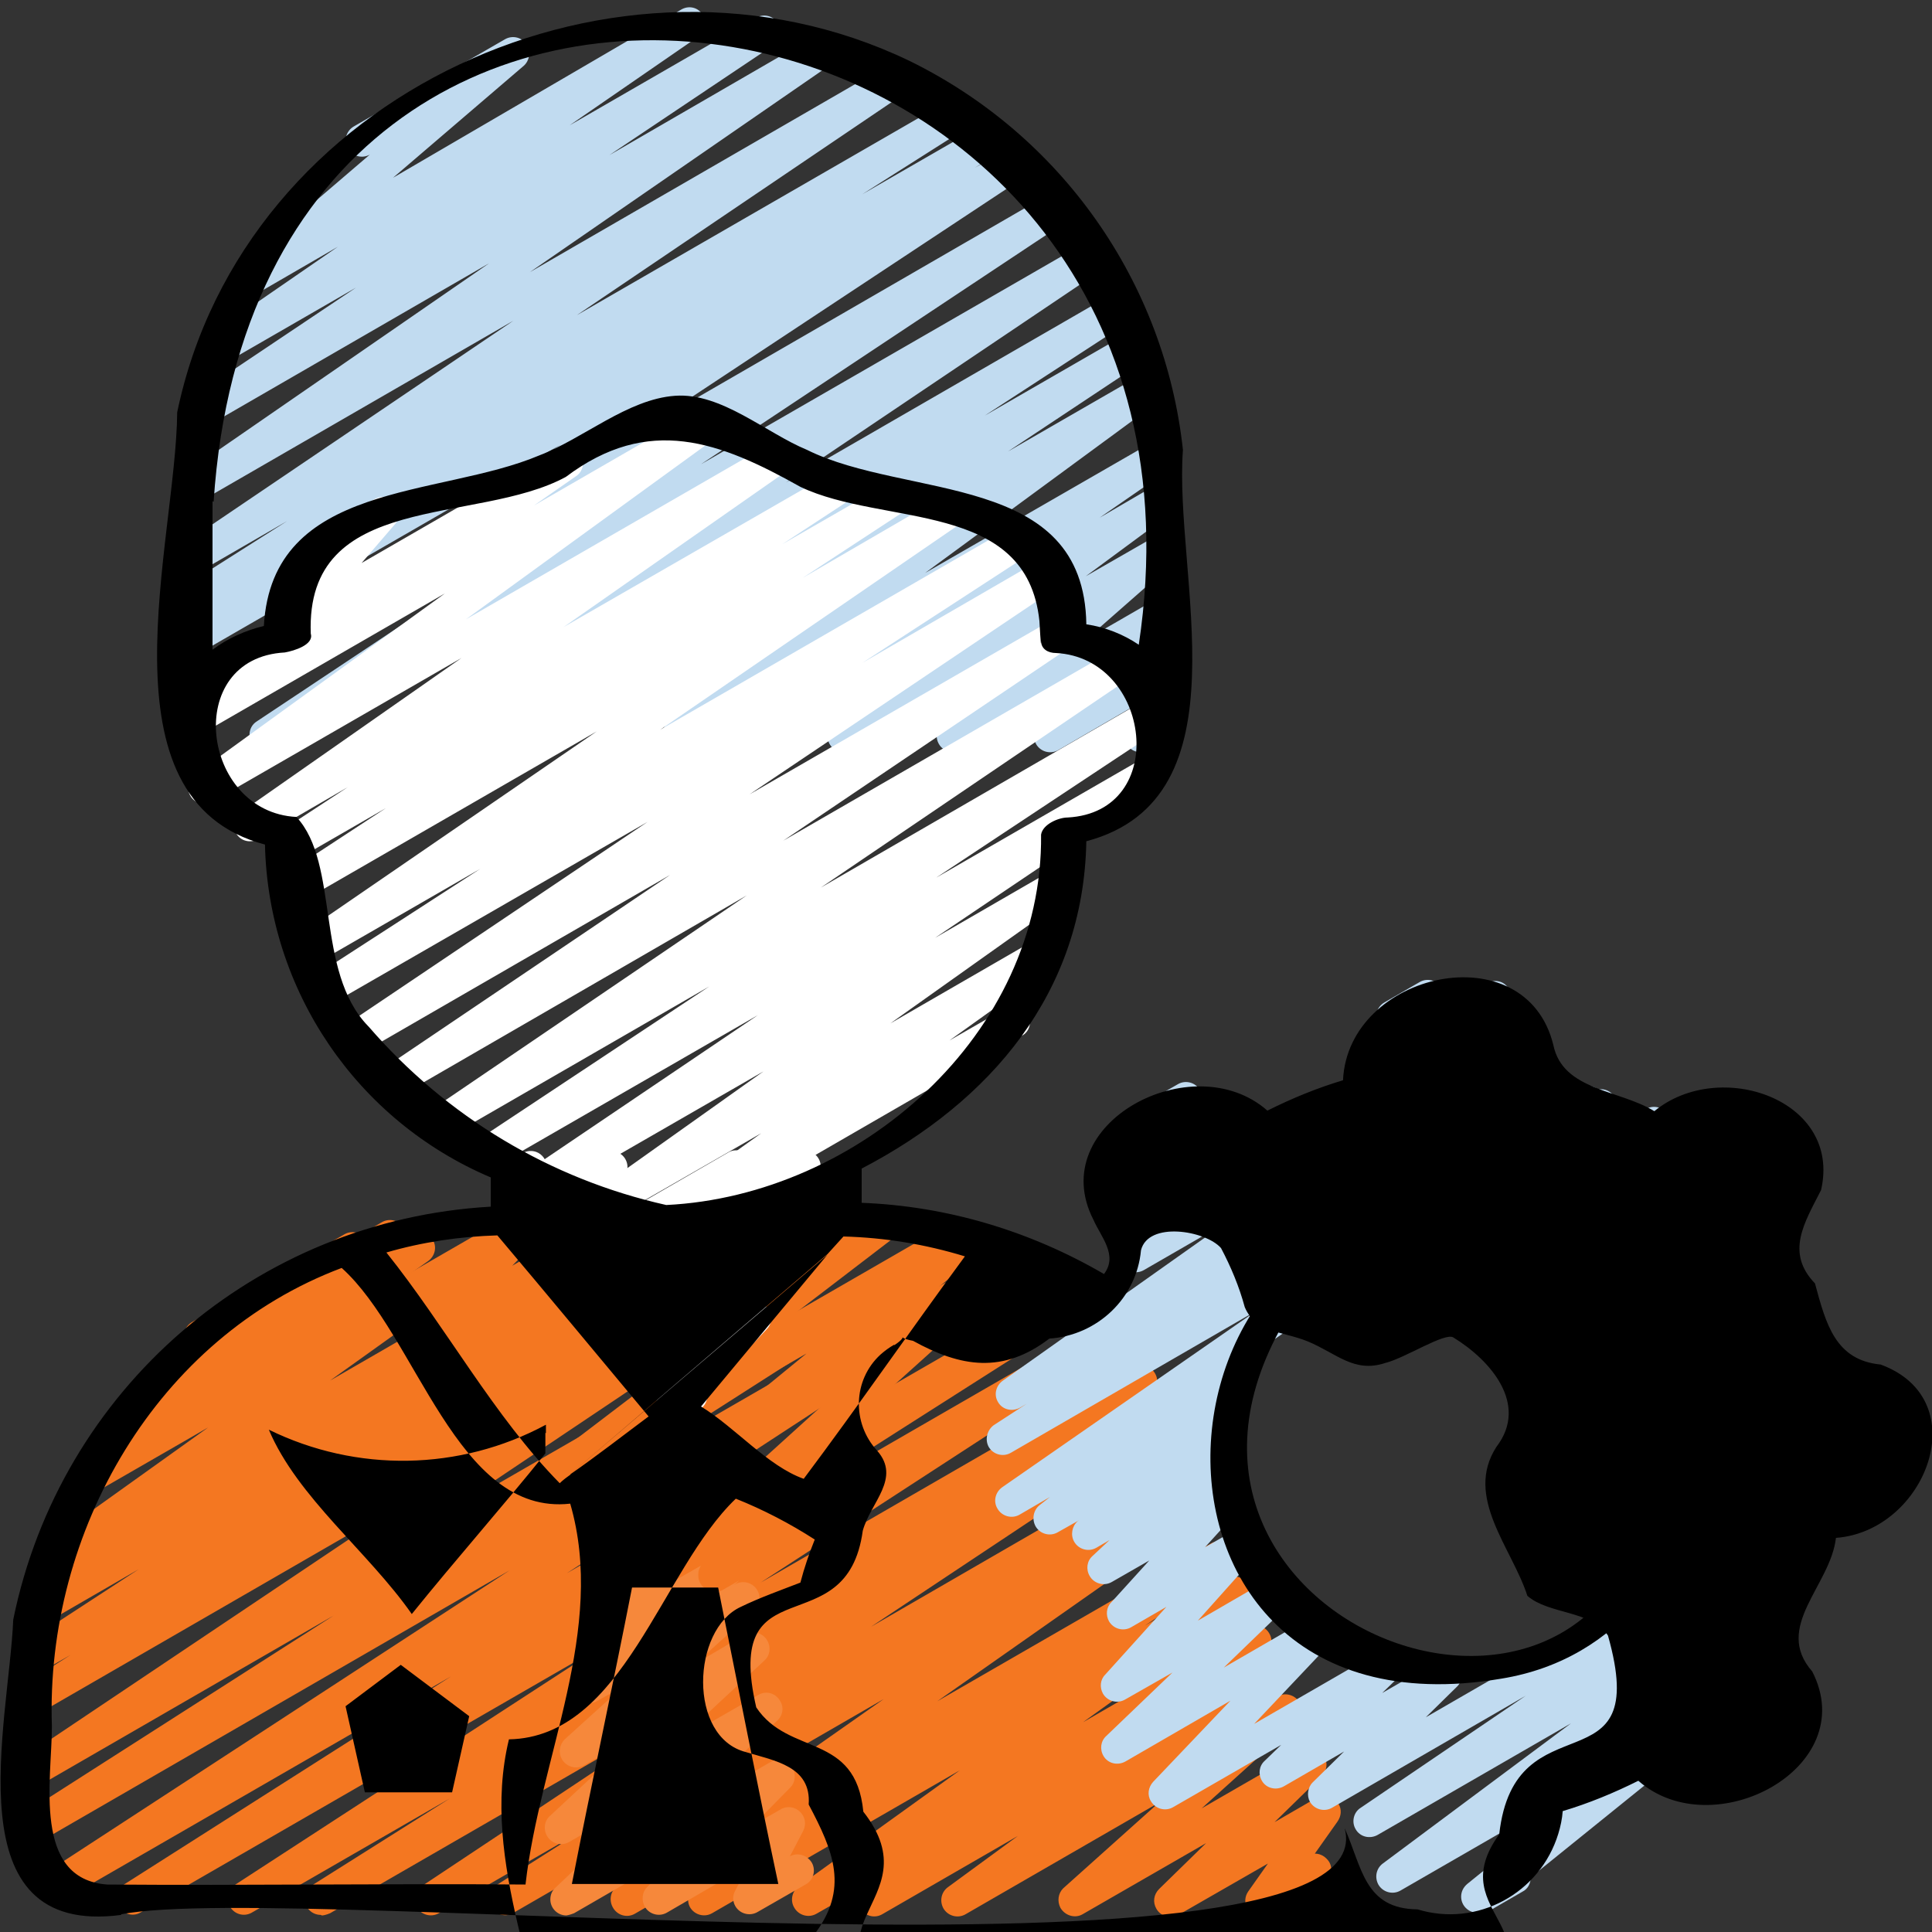 <?xml version="1.0" encoding="UTF-8"?>
<svg id="Layer_1" data-name="Layer 1" xmlns="http://www.w3.org/2000/svg" viewBox="0 0 35 35">
  <rect x="0" y="0" width="35" height="35" fill="#333333" stroke="none"/>
  <defs>
    <style>
      .cls-1 {
        fill: #f47721;
      }

      .cls-1, .cls-2, .cls-3, .cls-4, .cls-5 {
        stroke-width: 0px;
      }

      .cls-3 {
        fill: #f6883b;
      }

      .cls-4 {
        fill: #fff;
      }

      .cls-5 {
        fill: #c1dbf0;
      }
    </style>
  </defs>
  <path class="cls-1" d="m5.81,34.69c-.16,0-.29-.13-.29-.29,0-.1.05-.2.14-.25l2.49-1.57-3.59,2.07c-.14.08-.32.03-.4-.12-.07-.13-.03-.3.09-.38l6.66-4.33-8.37,4.83c-.14.08-.32.02-.4-.12-.07-.13-.03-.3.09-.38l5.94-3.78-7.02,4.05c-.14.08-.32.03-.4-.11-.08-.14-.04-.31.09-.39l8.39-5.47L.68,33.39c-.14.08-.32.04-.4-.1s-.04-.32.1-.4l5.66-3.62-5.35,3.09c-.14.08-.32.03-.4-.11-.07-.13-.04-.3.09-.38l6.89-4.62-6.58,3.8c-.14.08-.32.02-.4-.12-.07-.13-.03-.29.09-.38l.9-.57-.56.32c-.14.08-.32.03-.4-.11-.07-.13-.03-.3.09-.39l2.1-1.37-1.66.96c-.14.08-.32.03-.4-.11-.08-.14-.04-.31.09-.39l.81-.53-.28.16c-.14.08-.32.03-.4-.12-.07-.13-.04-.29.08-.38l3.02-2.16-2.1,1.21c-.14.08-.32.03-.4-.11-.07-.13-.04-.29.08-.38l.85-.59c-.16-.01-.28-.15-.27-.31,0-.09.05-.16.12-.22l1.39-1.03s-.05-.05-.07-.08c-.08-.14-.03-.32.11-.4l2.76-1.59c.14-.08.32-.03.4.11.07.13.04.29-.08.38l-.07.05.95-.55c.14-.08.32-.03.4.11.08.13.04.3-.09.39l-.37.26,1.3-.75c.14-.08.32-.03.4.11.07.13.04.29-.08.38l-3.02,2.16,4.59-2.65c.14-.08.32-.02.4.12.07.13.03.29-.09.38l-.81.53,1.78-1.03c.14-.08.32-.02.4.12.07.13.03.29-.09.38l-2.1,1.37,3.23-1.86c.14-.08.32-.02.4.12.07.13.03.29-.09.38l-.9.57,1.86-1.07c.14-.08.32-.03.4.11.07.13.03.3-.09.38l-6.89,4.62,8.86-5.11c.14-.08.32-.03.4.12.07.13.03.3-.09.38l-5.66,3.62,6.86-3.96c.14-.08.32-.04.4.1.08.14.04.32-.1.4h0l-8.38,5.47,9.29-5.36c.14-.08.32-.03.4.11.08.14.04.31-.1.39l-5.95,3.79,6.22-3.59c.14-.08.32-.03.4.12.07.13.03.3-.09.38l-6.66,4.33,6.75-3.9c.14-.08.32-.03.4.12.07.13.03.3-.1.39l-2.48,1.57,2.46-1.42c.14-.09.32-.04.4.09s.04.32-.09.4l-5.34,3.55,5.43-3.14c.14-.08.32-.03.4.12.07.13.03.3-.09.38l-1.53.98,1.5-.87c.14-.08.32-.03.4.11.07.13.04.3-.08.38l-4.83,3.39,4.96-2.86c.14-.08.32-.03.4.11.07.13.03.3-.09.38l-1.51,1,1.48-.85c.14-.08.32-.03.4.11.08.13.04.3-.08.39l-2.92,2.1,2.98-1.72c.14-.08.32-.03.4.12.07.13.03.29-.09.38l-.12.08.05-.03c.14-.08.32-.03.4.11.07.13.04.29-.08.38l-1.27.93,1.26-.72c.14-.08.32-.02.4.12.06.12.04.26-.05.35l-1.73,1.56,1.82-1.05c.14-.08.32-.03.4.11.07.12.05.26-.05.36l-.85.83.76-.44c.14-.08.32-.03.4.11.06.1.05.22-.02.32l-.41.58c.11,0,.2.06.26.15.08.14.03.32-.11.4l-.97.56c-.14.08-.32.03-.4-.11-.06-.1-.05-.22.01-.31l.36-.51-1.62.93c-.14.08-.32.03-.4-.11-.07-.12-.05-.26.05-.36l.85-.83-2.24,1.29c-.14.08-.32.02-.4-.12-.06-.12-.04-.26.05-.35l1.73-1.55-3.5,2.02c-.14.08-.32.03-.4-.11-.07-.13-.04-.29.08-.38l1.27-.93-2.46,1.42c-.14.08-.32.03-.4-.12-.07-.13-.03-.29.09-.38l.12-.08-1,.57c-.14.08-.32.03-.4-.11-.08-.13-.04-.3.08-.39l2.92-2.1-4.49,2.59c-.14.08-.32.03-.4-.11-.07-.13-.03-.3.09-.38l1.51-1-2.6,1.5c-.14.08-.32.03-.4-.12-.07-.13-.04-.29.08-.38l4.83-3.39-6.72,3.88c-.14.08-.32.02-.4-.12-.07-.13-.03-.3.09-.38l1.54-.98-2.57,1.48c-.14.08-.32.03-.4-.11-.07-.13-.03-.3.09-.38l5.34-3.55-7,4.04s-.09.04-.15.04h0Z"/>
  <path class="cls-3" d="m10.26,34.7c-.16,0-.29-.13-.29-.29,0-.08.03-.16.09-.21l1.83-1.74-1.58.91c-.14.08-.32.03-.4-.11-.07-.12-.05-.27.05-.36l1.58-1.47-.96.55c-.14.08-.32.03-.4-.11-.07-.12-.04-.27.05-.36l1.06-.96-.48.27c-.14.08-.32.03-.4-.11-.07-.12-.04-.28.06-.37l.31-.27c-.16-.02-.28-.17-.26-.33,0-.06.03-.11.07-.15l.47-.57c-.12.02-.23-.04-.29-.14-.08-.14-.03-.32.11-.4l1.27-.73c.14-.08.32-.03.4.11.06.11.05.24-.03.33l-.43.52.93-.53c.14-.08.32-.03.4.11.07.12.04.28-.06.37l-.07.06.03-.02c.14-.08.32-.03.4.11.07.12.04.27-.05.36l-1.06.96.89-.52c.14-.08.32-.03.4.11.07.12.05.27-.05.36l-1.58,1.47,1.46-.84c.14-.09.32-.04.4.1.08.12.05.28-.06.37l-1.83,1.74,1.72-1c.14-.08.32-.03.4.11.06.11.05.26-.04.35l-.67.68.49-.28c.11-.07.26-.05.35.04.1.09.12.23.06.35l-.24.46h0c.14-.08.32-.02.4.12.07.13.03.3-.1.38l-.89.51c-.14.08-.32.03-.4-.11-.05-.09-.05-.19,0-.28l.24-.46-1.48.86c-.14.08-.32.03-.4-.11-.06-.11-.05-.26.04-.35l.67-.68-1.99,1.15s-.1.04-.15.04h0Z"/>
  <path class="cls-1" d="m12.94,28.83c-.16,0-.29-.13-.29-.29,0-.04,0-.08.02-.12l.43-.95-1.92,1.11c-.14.08-.32.04-.4-.1-.07-.12-.05-.28.06-.37l.31-.29-.12.07c-.14.08-.32.03-.4-.11-.06-.1-.05-.23.02-.33l.61-.77c-.16,0-.29-.13-.29-.29,0-.1.06-.2.15-.25l1.11-.64c.14-.08.32-.03.4.11.06.1.05.23-.02.33l-.55.69.95-.55c.14-.09.32-.04.4.1.08.12.05.28-.06.37l-.31.29.55-.32c.14-.08.32-.03.4.11.05.08.05.18.01.27l-.48,1.06c.16.03.27.18.24.34-.02.08-.07.16-.14.2l-.54.31s-.09.04-.15.04h0Z"/>
  <path class="cls-1" d="m9.69,27.29c-.16,0-.29-.13-.29-.29,0-.09.04-.18.12-.23l2.73-2.08-3.05,1.76c-.14.08-.32.03-.4-.11-.08-.13-.04-.3.09-.39l.46-.32-.52.3c-.14.08-.32.03-.4-.11-.07-.13-.04-.29.07-.38l1.1-.85-1.23.71c-.14.08-.32.04-.4-.1-.07-.12-.05-.27.05-.37l1.3-1.25-1.55.89c-.14.08-.32.03-.4-.11-.07-.11-.05-.26.04-.35l.59-.61-.71.41c-.14.08-.32.03-.4-.11-.02-.04-.04-.08-.04-.13l-.05-.69-.12.07c-.14.09-.32.05-.4-.09-.09-.14-.05-.32.09-.4,0,0,.01,0,.02-.01l.53-.31c.14-.08.32-.03.4.11.02.04.04.08.04.13l.05.69,2.1-1.21c.14-.08.32-.03.4.11.06.11.05.25-.04.35l-.59.61,1.85-1.07c.14-.08.32-.04.4.1.07.12.05.27-.05.37l-1.3,1.25,2.97-1.71c.14-.08.32-.03.4.11.07.13.04.29-.07.38l-1.1.85,2.31-1.33c.14-.08.32-.03.4.11.07.13.04.29-.08.38l-.46.32,1.34-.77c.14-.08.32-.03.4.11.07.13.04.29-.08.38l-2.73,2.09,3.96-2.29c.14-.08.32-.03.4.11.07.12.04.28-.07.37l-1.77,1.45,1.05-.6c.14-.08.32-.02.4.12.06.12.04.26-.05.35l-1.5,1.35c.16.02.27.17.25.33-.01.09-.07.17-.14.21l-2.01,1.16c-.14.08-.32.02-.4-.12-.06-.12-.04-.26.05-.35l1.27-1.15-1.75,1.01c-.14.08-.32.03-.4-.11-.07-.12-.04-.28.07-.37l1.77-1.45-4.75,2.74s-.1.04-.15.04h0Z"/>
  <path class="cls-4" d="m12.16,25.78c-.16,0-.29-.13-.29-.29,0-.07.03-.15.08-.2l.15-.15-.2.12c-.14.08-.32.04-.4-.1-.07-.12-.05-.27.05-.37l1.53-1.43-1.87,1.08c-.14.08-.32.03-.4-.11-.07-.12-.04-.28.06-.37l1.17-1.01-1.4.81c-.13.09-.32.06-.41-.08-.09-.13-.06-.32.08-.41h0l.16-.13-.23.13c-.14.08-.32.03-.4-.11-.05-.09-.05-.19,0-.28l.51-.97-.84.48c-.14.08-.32.03-.4-.11-.04-.07-.05-.15-.03-.22l.12-.48c-.05-.02-.1-.07-.13-.12-.08-.14-.03-.32.11-.4l.29-.17c.1-.06.23-.05.32.02.09.07.14.19.11.31l-.08.31,1.11-.64c.14-.08.32-.03.4.11.05.09.05.19,0,.28l-.51.97,2.37-1.37c.13-.08.3-.04.39.09.09.13.06.3-.05.39l-.16.13,1.06-.61c.14-.08.32-.03.4.11.07.12.04.28-.06.37l-1.17,1.01,1.41-.81c.14-.08.32-.03.4.11.07.12.05.27-.05.36l-1.67,1.56c.16,0,.29.14.28.3,0,.07-.03.14-.08.19l-1.08,1.15c.02.12-.03.24-.14.31l-.36.21s-.1.04-.15.04h0Z"/>
  <path class="cls-5" d="m4.81,13.6c-.16,0-.29-.13-.29-.29,0-.1.05-.19.13-.24l6.6-4.39-7.64,4.41c-.14.08-.32.03-.4-.11-.07-.13-.03-.3.09-.39l6.85-4.53-6.55,3.78c-.14.08-.32.03-.4-.11-.08-.14-.04-.31.1-.39l.43-.27-.12.07c-.14.08-.32.04-.4-.1s-.04-.32.1-.4l1.89-1.2-1.59.92c-.14.09-.32.04-.4-.09-.09-.14-.04-.32.09-.4l6-4.06-5.68,3.28c-.14.08-.32.03-.4-.11-.07-.13-.04-.3.09-.38l5.55-3.83-5.07,2.93c-.14.08-.32.03-.4-.11-.08-.13-.04-.3.09-.39l2.97-1.99-2.34,1.35c-.14.09-.32.05-.4-.09-.09-.14-.05-.32.09-.4h0l2.32-1.6-1.45.84c-.14.08-.32.03-.4-.11-.07-.12-.04-.28.06-.37l2.37-2.03c-.14.08-.32.03-.4-.11-.08-.14-.03-.32.11-.4l2.74-1.58c.14-.08.32-.03.4.11.07.12.04.28-.06.37l-2.37,2.03L12.33.18c.14-.09.32-.05.4.09.09.14.05.32-.09.4l-2.32,1.6,3.38-1.95c.14-.08.32-.03.4.11.08.13.04.3-.09.39l-2.97,1.99,3.8-2.2c.14-.08.32-.03.4.11.07.13.04.3-.09.38l-5.55,3.83,6.54-3.78c.14-.08.32-.03.4.11.08.13.04.3-.09.39l-6,4.06,6.76-3.9c.14-.08.32-.03.4.12.07.13.03.3-.1.39l-1.89,1.2,2.17-1.25c.14-.08.32-.04.4.1.08.14.04.32-.1.4h0l-.43.27.6-.34c.14-.08.32-.03.4.11.07.13.03.3-.09.39l-6.85,4.53,7.28-4.21c.14-.08.32-.03.4.11.08.13.04.31-.09.39l-6.61,4.39,6.92-3.99c.14-.09.32-.04.4.09.09.14.04.32-.09.4l-5.69,3.83,5.87-3.39c.14-.08.32-.03.4.11.08.14.04.31-.09.39l-2.58,1.68,2.55-1.47c.14-.08.32-.03.4.11.07.13.03.3-.09.39l-2.44,1.62,2.36-1.36c.14-.08.32-.03.4.11.07.13.04.29-.08.38l-4.18,3.07,4.08-2.35c.14-.08.32-.03.4.11.08.13.04.3-.09.39l-1.23.85.96-.56c.14-.08.32-.04.4.1.08.13.04.3-.08.39l-1.53,1.13,1.22-.7c.14-.08.32-.03.4.11.07.12.05.28-.06.37l-1.56,1.37,1.23-.71c.14-.08.32-.03.4.11.06.11.05.25-.04.35l-.71.77.35-.2c.14-.08.32-.03.4.11.04.07.05.16.03.24l-.19.57c.15.05.24.21.19.37-.02.07-.07.13-.13.17l-.39.22c-.14.08-.32.03-.4-.11-.04-.07-.05-.16-.02-.24l.14-.44-1.36.79c-.14.08-.32.03-.4-.11-.06-.11-.05-.25.04-.35l.71-.77-2.11,1.22c-.14.08-.32.04-.4-.1-.07-.12-.05-.28.06-.37l1.56-1.37-3.2,1.85c-.14.08-.32.03-.4-.11-.07-.13-.04-.29.08-.38l1.53-1.13-2.8,1.62c-.14.08-.32.03-.4-.11-.08-.13-.04-.3.09-.39l1.23-.85-2.33,1.34c-.14.08-.32.03-.4-.11-.07-.13-.04-.29.08-.38l4.18-3.07-6.17,3.56c-.14.08-.32.03-.4-.11-.07-.13-.03-.3.09-.39l2.44-1.61-3.66,2.11c-.14.08-.32.03-.4-.11-.07-.13-.03-.3.09-.39l2.58-1.68-3.78,2.18c-.14.08-.32.03-.4-.11-.08-.13-.04-.3.09-.39l5.69-3.83-7.49,4.32s-.1.04-.15.04h0Z"/>
  <g>
    <path class="cls-5" d="m28.59,32.81c-.16,0-.29-.13-.29-.29,0-.1.06-.2.15-.25l3.75-2.17c.14-.08.32-.03.4.11.06.11.05.24-.03.33l-.59.69.53-.31c.14-.09.32-.05.4.09.09.14.05.32-.09.4,0,0-.01,0-.02.01l-1.99,1.15c-.14.08-.32.03-.4-.11-.06-.11-.05-.24.03-.34l.59-.69-2.3,1.32s-.09.04-.15.04Z"/>
    <path class="cls-5" d="m29.52,29.1c-.16,0-.29-.13-.29-.29,0-.09.04-.17.11-.23l1.53-1.22-.44.26c-.14.08-.32.04-.4-.1-.07-.12-.05-.27.05-.37l1.04-1-.53.3c-.14.08-.32.03-.4-.11-.07-.11-.05-.26.04-.35l.72-.75-.47.27c-.14.08-.32.03-.4-.11-.07-.11-.05-.26.04-.35l.56-.59-.46.27c-.14.08-.32.03-.4-.11-.06-.11-.05-.25.04-.34l1.08-1.19-1.27.73c-.14.08-.32.03-.4-.12-.06-.12-.04-.26.05-.35l.95-.86-1.24.71c-.14.08-.32.03-.4-.11-.07-.12-.04-.28.07-.37l.48-.4-.79.45c-.14.08-.32.03-.4-.11-.06-.1-.05-.23.02-.33l.77-.96-1.68.97c-.14.08-.32.03-.4-.12-.06-.11-.04-.25.05-.35l.48-.48-1.74,1c-.14.08-.32.02-.4-.12-.07-.13-.03-.3.1-.38l3.67-2.12c.14-.08.32-.03.4.12.06.11.04.25-.05.35l-.48.48,1.09-.63c.14-.08.32-.03.4.11.06.1.05.23-.02.33l-.77.96,2.43-1.4c.14-.08.32-.03.4.11.07.12.04.28-.07.37l-.47.39.62-.36c.14-.08.32-.03.4.12.06.12.04.26-.05.35l-.95.86.5-.29c.14-.08.32-.03.4.11.06.11.05.25-.04.34l-1.07,1.19.63-.36c.14-.08.32-.03.4.11.07.11.05.26-.04.35l-.56.59.52-.3c.14-.08.32-.03.4.11.07.11.05.26-.04.35l-.72.75.79-.46c.14-.08.32-.04.4.1.07.12.05.27-.05.37l-1.05,1.01,1.79-1.03c.14-.08.32-.03.4.11.07.13.04.28-.07.37l-1.53,1.22,1.53-.88c.14-.08.32-.02.4.12.07.13.03.3-.1.38l-4.96,2.86s-.1.04-.15.04h0Z"/>
    <path class="cls-5" d="m24.84,19.65c-.16,0-.29-.13-.29-.29,0-.07.02-.13.06-.18l.42-.54s-.05-.05-.06-.08c-.08-.14-.03-.32.11-.4l.64-.37c.14-.08.32-.03.4.11.06.1.05.23-.02.33l-.1.13.93-.54c.14-.09.32-.05.4.09s.05.32-.09.4c0,0-.01,0-.02.01l-2.23,1.29s-.1.04-.15.04Z"/>
    <path class="cls-5" d="m26.76,34.65c-.16,0-.29-.13-.29-.29,0-.09.04-.17.11-.23l2.5-2.02-3.71,2.14c-.14.08-.32.03-.4-.11-.07-.13-.04-.29.08-.38l3.41-2.54-3.5,2.02c-.14.08-.32.04-.4-.1-.08-.13-.04-.31.09-.39l2.99-2.03-3.51,2.03c-.14.08-.32.03-.4-.11-.06-.11-.04-.26.05-.35l.57-.56-1.09.63c-.14.08-.32.04-.4-.1-.07-.12-.05-.27.05-.36l.3-.29-1.96,1.13c-.14.08-.32.03-.4-.11-.07-.11-.05-.25.04-.35l1.4-1.47-1.9,1.1c-.14.08-.32.04-.4-.1-.07-.12-.05-.27.05-.36l1.2-1.15-.86.49c-.14.08-.32.03-.4-.11-.06-.11-.05-.25.04-.34l1.11-1.23-.64.37c-.14.08-.32.03-.4-.11-.06-.11-.05-.25.04-.34l.69-.76-.68.39c-.14.08-.32.03-.4-.11-.07-.12-.05-.27.05-.36l.31-.29-.24.14c-.14.08-.32.03-.4-.11-.07-.12-.04-.28.06-.37l.03-.02-.39.22c-.14.08-.32.03-.4-.11-.07-.13-.04-.29.07-.38l.19-.15-.55.32c-.14.08-.32.03-.4-.11-.08-.13-.04-.3.09-.39l4.61-3.2-4.46,2.58c-.14.08-.32.03-.4-.11-.07-.13-.03-.3.09-.39l.6-.39-.12.07c-.14.08-.32.04-.4-.1-.08-.13-.04-.3.09-.39l4.04-2.86-1.49.86c-.14.08-.32.03-.4-.11-.06-.11-.05-.25.04-.35l.84-.9-.83.48c-.14.08-.32.03-.4-.11-.05-.09-.05-.21,0-.3l.66-1.03c-.11,0-.22-.05-.27-.15-.08-.14-.03-.32.11-.4l.87-.5c.14-.08.32-.03.4.11.05.09.05.21,0,.3l-.62.98,1.5-.87c.14-.08.32-.03.4.11.06.11.05.25-.04.35l-.84.9,5.28-3.05c.14-.08.32-.03.4.11.08.13.04.3-.08.39l-4.04,2.86,4.12-2.38c.14-.08.32-.03.4.11.07.13.03.3-.09.39l-.6.39,1.09-.63c.14-.08.32-.03.4.11.08.13.04.3-.09.39l-6.3,4.37s.05.05.07.08c.09.13.06.3-.06.4l-.39.31c.1,0,.19.05.25.12.09.12.07.29-.05.39l-.22.18c.16,0,.29.14.28.3,0,.08-.04.15-.09.2l-.31.29.05-.03c.14-.08.32-.03.4.11.06.11.05.25-.04.34l-.69.76.61-.35c.14-.08.32-.03.4.11.06.11.05.25-.04.34l-1.1,1.23,1.31-.76c.14-.08.32-.04.4.1.07.12.05.27-.05.36l-1.19,1.15,1.59-.92c.14-.08.32-.03.4.11.06.11.05.25-.04.35l-1.4,1.48,2.27-1.31c.14-.08.32-.04.4.1.07.12.05.27-.05.36l-.3.29,1.01-.58c.14-.08.32-.03.4.11.06.11.04.26-.05.35l-.57.56,8.54-4.93c.14-.08.32-.03.4.11.08.13.04.3-.09.39l-2.98,2.03.82-.47c.14-.08.32-.03.4.11.07.13.04.29-.08.38l-3.41,2.55,2.64-1.52c.14-.08.32-.03.4.11.07.12.04.28-.07.37l-4.67,3.77c0,.11-.05.21-.15.26l-.64.37s-.09.04-.14.04h0Z"/>
  </g>
  <path class="cls-4" d="m12.13,22.37c-.16,0-.29-.13-.29-.29,0-.09.05-.18.12-.24l1.83-1.31-2.75,1.58c-.14.08-.32.03-.4-.11-.07-.13-.04-.29.08-.38l3.11-2.21-3.89,2.24c-.14.08-.32.03-.4-.11-.07-.13-.03-.3.09-.38l4.1-2.77-4.72,2.72c-.14.08-.32.03-.4-.11-.07-.13-.03-.3.09-.38l4.15-2.75-4.66,2.69c-.14.08-.32.03-.4-.11-.08-.13-.04-.3.09-.39l5.65-3.84-6.31,3.65c-.14.08-.32.03-.4-.11-.07-.13-.03-.3.09-.38l5.23-3.53-5.66,3.27c-.14.09-.32.04-.4-.09-.09-.14-.04-.32.09-.4l5.56-3.74-5.78,3.33c-.14.08-.32.02-.4-.12-.07-.13-.03-.3.09-.38l3.06-1.98-3,1.73c-.14.08-.32.03-.4-.11-.08-.13-.04-.3.09-.39l5.42-3.72-5.32,3.07c-.14.08-.32.04-.4-.1s-.04-.32.1-.4h0l1.8-1.18-1.63.94c-.14.07-.32.02-.4-.13-.07-.13-.03-.29.09-.37l1.25-.82-1.62.94c-.14.08-.32.04-.4-.1-.08-.13-.04-.3.09-.39l3.99-2.79-4.51,2.6c-.14.08-.32.04-.4-.1-.08-.13-.04-.3.08-.39l4.53-3.28-4.47,2.58c-.14.08-.32.04-.4-.1-.08-.13-.04-.31.09-.39l1.82-1.26c-.15-.05-.23-.22-.18-.37.01-.04.03-.07.06-.1l.71-.83c-.16-.01-.28-.15-.27-.31,0-.1.06-.18.15-.23l1.22-.7c.14-.08.32-.03.4.11.06.11.05.24-.03.34l-.61.71,3.57-2.06c.14-.08.32-.04.4.1.08.13.04.31-.09.39l-.76.53,2.98-1.72c.14-.08.32-.04.4.1.08.13.04.3-.08.39l-4.53,3.29,5.44-3.14c.14-.08.32-.03.4.11.07.13.04.3-.08.38l-3.99,2.79,4.9-2.82c.14-.08.32-.03.4.12.07.13.03.3-.09.38l-1.25.82,1.86-1.07c.14-.08.32-.03.4.11.08.14.04.31-.09.39l-1.8,1.18,2.53-1.47c.14-.08.32-.03.4.11.08.13.04.3-.09.39l-5.42,3.72,6.41-3.7c.14-.08.32-.03.4.11.08.13.04.31-.09.39l-3.06,1.99,3.21-1.86c.14-.08.32-.03.4.11.08.13.04.3-.09.39l-5.56,3.74,5.53-3.19c.14-.08.32-.03.4.11.08.13.04.3-.09.39l-5.23,3.53,6.03-3.48c.14-.09.32-.04.4.09.09.14.04.32-.09.4h0l-5.66,3.84,5.93-3.43c.14-.08.32-.03.4.11.08.13.04.31-.09.39l-4.15,2.75,3.78-2.18c.14-.08.32-.03.4.11.08.13.04.3-.09.39l-4.11,2.77,1.99-1.15c.14-.08.32-.04.4.1.08.13.04.3-.09.39l-3.11,2.21,2.58-1.49c.14-.08.32-.04.4.1.08.13.04.3-.08.39l-1.83,1.31,1.01-.58c.14-.09.32-.05.4.09.09.14.05.32-.09.4,0,0-.01,0-.02.01l-6.23,3.6s-.1.04-.15.04h0Z"/>
  <path class="cls-2" d="m2.19,34.68c3.15-.62,23.01,1.6,22.17-1.56.32.72.36,1.46,1.32,1.47,1.08.33,2.22-.29,2.55-1.37.04-.13.07-.27.08-.41.47-.14.93-.33,1.37-.55,1.35,1.19,4.05-.23,3.15-1.98-.71-.81.33-1.55.43-2.42,1.63-.12,2.55-2.5.81-3.14-.82-.08-.99-.73-1.19-1.47-.54-.56-.19-1.1.11-1.69.38-1.64-1.84-2.4-3.02-1.43-.63-.39-1.66-.37-1.83-1.2-.5-2.04-3.72-1.33-3.81.64-.47.14-.93.33-1.37.55-1.35-1.19-4.05.23-3.15,1.98.13.3.45.64.19.98-1.34-.78-2.84-1.23-4.39-1.29,0-.21,0-.41,0-.62,2.34-1.22,4.02-3.19,4.07-5.93,2.94-.78,1.58-4.83,1.75-7.09-.33-3.04-2.2-5.7-4.96-7.05C11.22-1.42,4.41,1.68,3.21,7.47c-.02,2.36-1.48,7.02,1.59,7.83.06,2.64,1.66,5,4.09,6.03,0,.18,0,.36,0,.53-4.25.24-7.8,3.31-8.65,7.48-.08,1.89-1.11,5.76,1.96,5.35h0Zm8.17-.55c.35-1.79.74-3.58,1.09-5.37h1.56c.36,1.79.71,3.58,1.09,5.37h-3.73Zm-.02-7.42c-.07.05-.14.1-.2.16-1.19-1.21-2.06-2.83-3.14-4.18.65-.19,1.33-.29,2.01-.31.92,1.09,1.83,2.19,2.74,3.28-.47.35-.93.71-1.42,1.05h0Zm-.2.16,4.85-4.15c.09-.1.19-.21.29-.32.75.02,1.48.14,2.2.36-.98,1.33-1.93,2.71-2.92,4.03-.65-.23-1.24-.93-1.86-1.31l2.29-2.75Zm-1.95,5.6h-1.58l-.35-1.56c.33-.25.67-.5,1-.75.41.31.83.62,1.24.93l-.31,1.38Zm9.86,5.81c-2.64,0-5.29,0-7.93,0-.22-2.25-1.44-4.54-.9-6.77,2.08-.04,2.75-3.06,4.11-4.36.5.2.98.45,1.43.74-.1.25-.19.51-.26.78-.36.14-.73.27-1.08.44-.89.41-.96,2.36.09,2.63.53.16,1.19.26,1.14.95.45.85.74,1.53.09,2.37-.21,1.62,1.85,2.34,3.07,1.34.28.14.57.25.86.37,0,.56.09,1.37-.62,1.51Zm-1.85-13.91c.32-.21-.03-.15.34-.08.87.48,1.63.6,2.47-.04.87-.06,1.58-.73,1.66-1.6.13-.53,1.17-.36,1.45-.04.18.34.33.7.43,1.07.2.47.67.43,1.14.62.53.22.84.58,1.41.39.36-.09,1.08-.56,1.23-.46.67.41,1.37,1.21.78,1.98-.59.91.28,1.83.56,2.7.39.34,1.16.26,1.46.72.81,2.86-1.69,1.08-1.97,3.6-1.08,1.49,1.31,1.72-.58,3.28-1.9-1-1.89-.29-3.71.28-.59.31-.34,1.43-1.01,1.56-1.6.36-1-1.76-2.37-1.85-1.14-.66-1.71-.65-2.85,0-2.5-1.58.32-2-1-3.68-.14-1.44-1.35-1-1.94-1.89-.61-2.64,1.64-1.08,1.93-3.2.14-.51.7-.95.26-1.45-.46-.5-.44-1.28.06-1.74.08-.07.16-.13.25-.18h0Zm-6.32,1.59v.37c-.78.97-1.63,1.93-2.42,2.91-.79-1.13-2.07-2.11-2.59-3.34,1.59.78,3.46.75,5.02-.09v.15ZM3.87,9.09C4.73-3.94,22.5-.71,20.63,11.68c-.28-.19-.61-.32-.95-.37-.04-2.77-3.25-2.26-5.06-3.16-.75-.31-1.55-1.04-2.39-.98-.86.06-1.67.78-2.46,1.08-1.82.77-4.84.46-4.99,3.09-.33.08-.65.22-.93.43,0-.9,0-1.79,0-2.69h0Zm2.8,9.5c-.97-1-.51-2.94-1.3-3.79-1.73-.09-2.07-2.88-.21-2.98.17-.03.53-.14.47-.34-.1-2.6,3-1.96,4.62-2.84,1.5-1.13,2.79-.64,4.25.18,1.51.72,4.1.23,4.33,2.43,0,0,.03.56.03.36,0,.15.13.22.27.22,1.73.09,2.07,2.88.21,2.98-.16,0-.45.12-.48.31.04,3.62-3.31,6.54-6.79,6.71-2.1-.47-3.98-1.6-5.39-3.23h0ZM.94,31.27c-.12-3.52,1.9-7.04,5.25-8.3,1.36,1.22,2.08,4.5,4.14,4.27.66,2.27-.55,4.6-.81,6.9-2.52-.02-5.05.02-7.58,0-1.36-.1-1-1.91-1-2.86h0Z"/>
  <path class="cls-2" d="m27.2,30.41c4.31-.7,4.93-7.13.61-8.33-7.23-1.91-8.21,9.62-.61,8.33Zm-4.02-6.31c1.87-3.38,6.96-1.39,6.81,2.22-.4,6.65-9.81,3.29-6.81-2.22Z"/>
</svg>